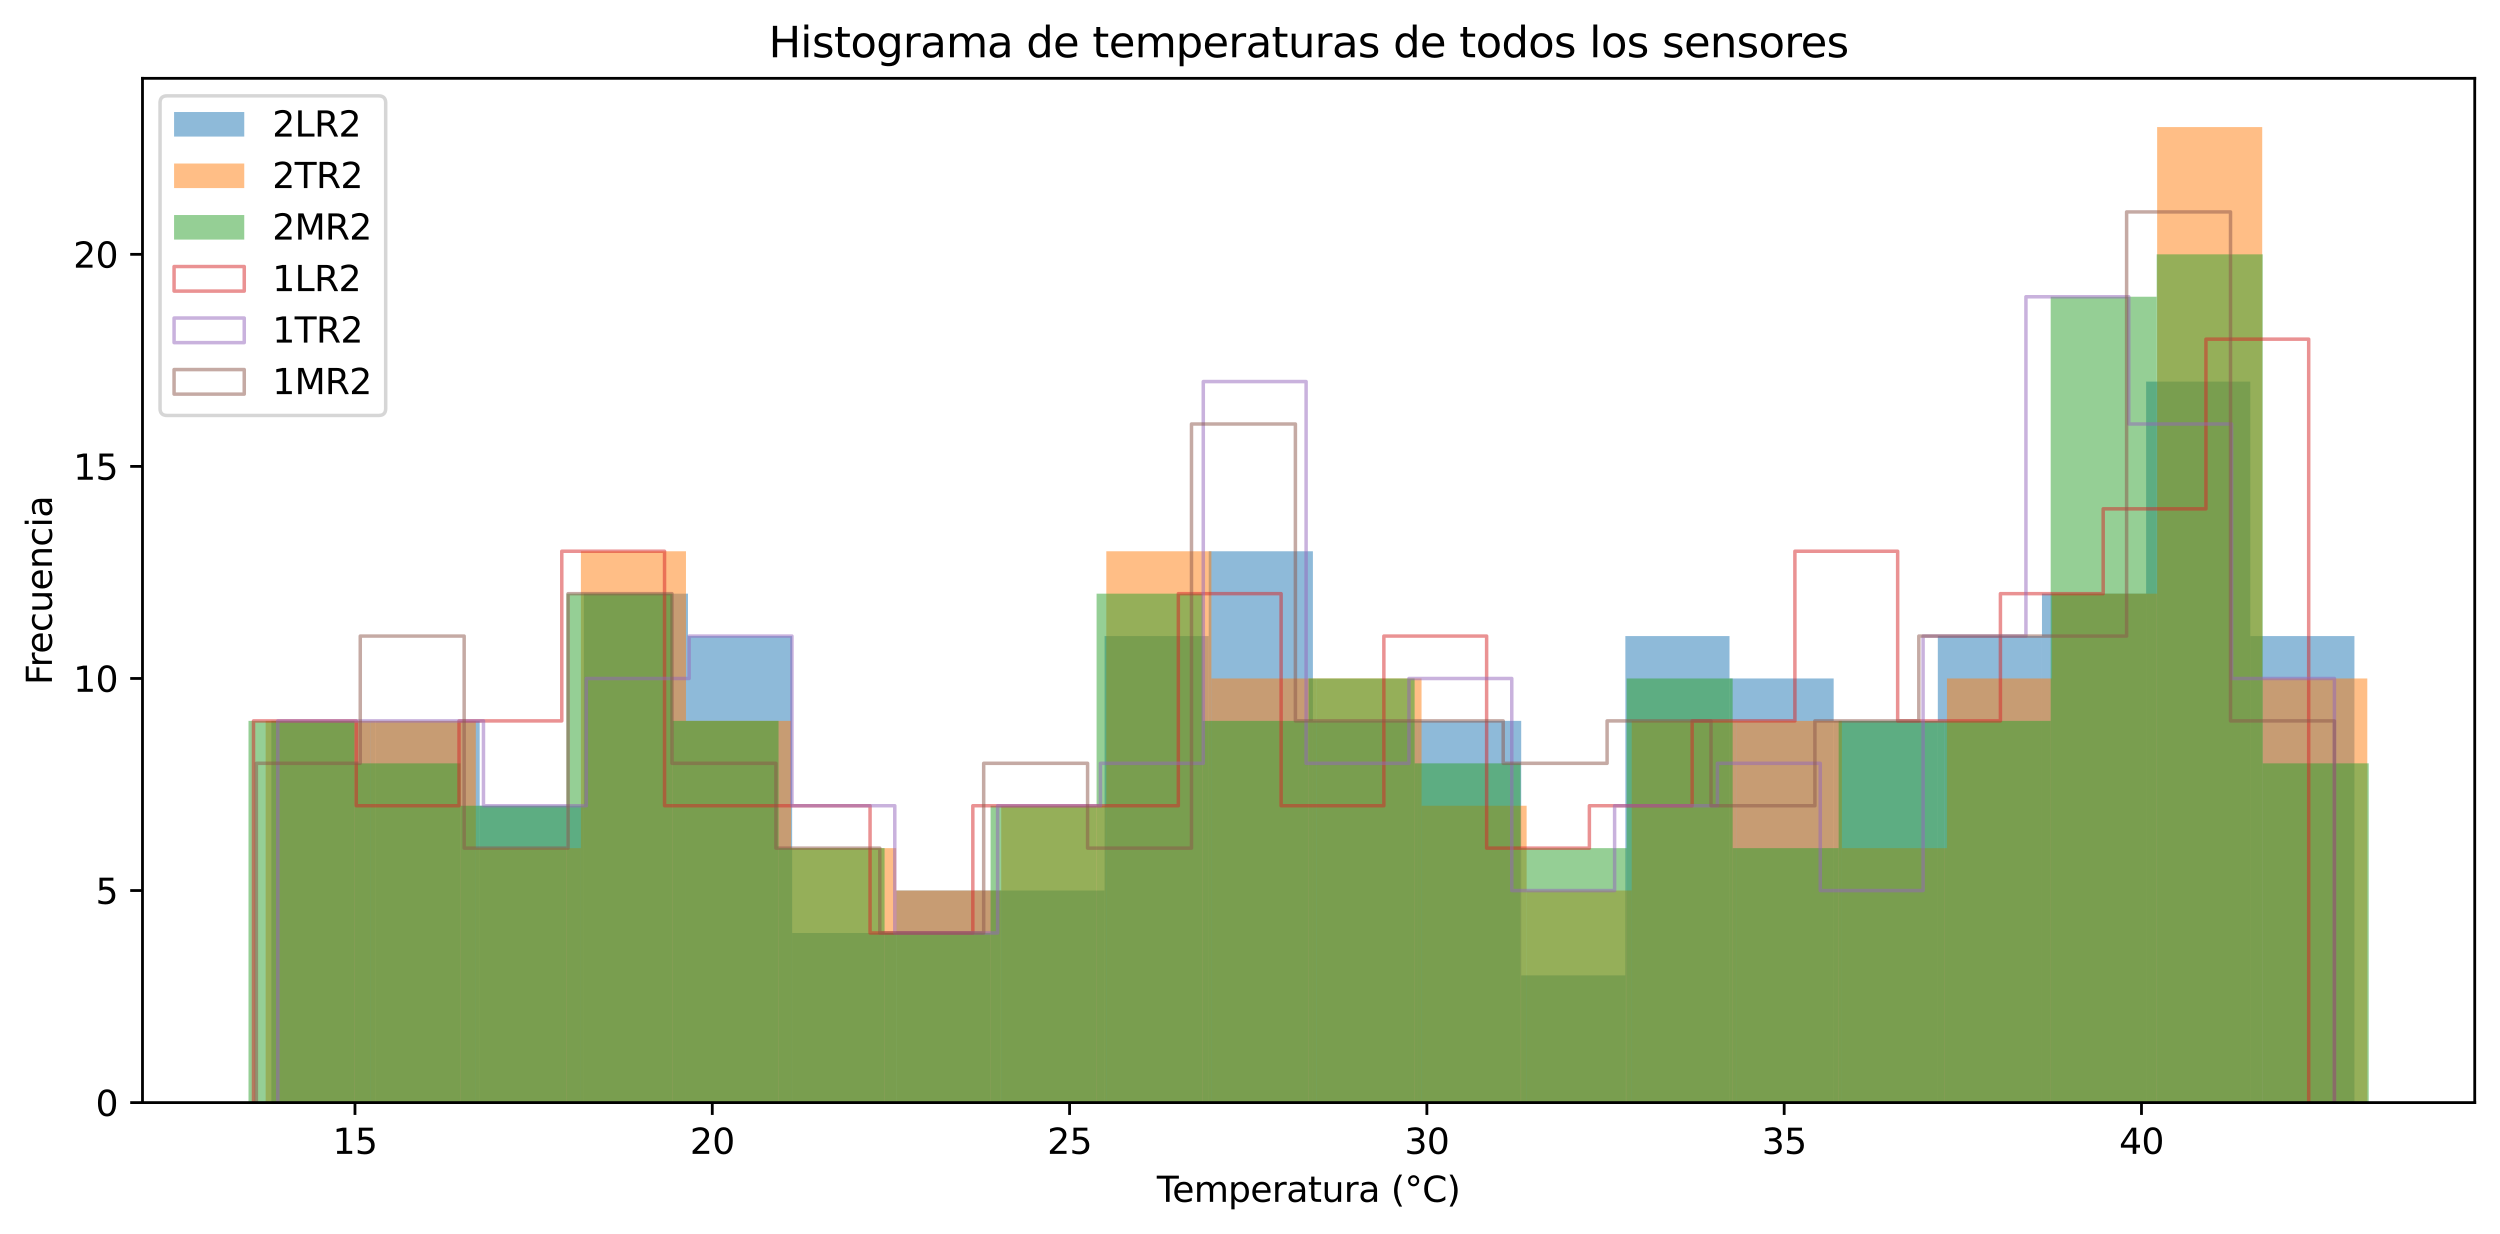 <?xml version="1.0" encoding="utf-8" standalone="no"?>
<!DOCTYPE svg PUBLIC "-//W3C//DTD SVG 1.1//EN"
  "http://www.w3.org/Graphics/SVG/1.1/DTD/svg11.dtd">
<svg xmlns:xlink="http://www.w3.org/1999/xlink" width="712.388pt" height="351.754pt" viewBox="0 0 712.388 351.754" xmlns="http://www.w3.org/2000/svg" version="1.1">
 <defs>
  <style type="text/css">*{stroke-linejoin: round; stroke-linecap: butt}</style>
 </defs>
 <g id="figure_1">
  <g id="patch_1">
   <path d="M 0 351.754 
L 712.388 351.754 
L 712.388 0 
L 0 0 
z
" style="fill: #ffffff"/>
  </g>
  <g id="axes_1">
   <g id="patch_2">
    <path d="M 40.603 314.198 
L 705.188 314.198 
L 705.188 22.318 
L 40.603 22.318 
z
" style="fill: #ffffff"/>
   </g>
   <g id="patch_3">
    <path d="M 77.328 314.198 
L 107.007 314.198 
L 107.007 205.423 
L 77.328 205.423 
z
" clip-path="url(#p1b34fddf48)" style="fill: #1f77b4; opacity: 0.5"/>
   </g>
   <g id="patch_4">
    <path d="M 107.007 314.198 
L 136.686 314.198 
L 136.686 205.423 
L 107.007 205.423 
z
" clip-path="url(#p1b34fddf48)" style="fill: #1f77b4; opacity: 0.5"/>
   </g>
   <g id="patch_5">
    <path d="M 136.686 314.198 
L 166.365 314.198 
L 166.365 229.595 
L 136.686 229.595 
z
" clip-path="url(#p1b34fddf48)" style="fill: #1f77b4; opacity: 0.5"/>
   </g>
   <g id="patch_6">
    <path d="M 166.365 314.198 
L 196.044 314.198 
L 196.044 169.165 
L 166.365 169.165 
z
" clip-path="url(#p1b34fddf48)" style="fill: #1f77b4; opacity: 0.5"/>
   </g>
   <g id="patch_7">
    <path d="M 196.044 314.198 
L 225.723 314.198 
L 225.723 181.251 
L 196.044 181.251 
z
" clip-path="url(#p1b34fddf48)" style="fill: #1f77b4; opacity: 0.5"/>
   </g>
   <g id="patch_8">
    <path d="M 225.723 314.198 
L 255.402 314.198 
L 255.402 265.854 
L 225.723 265.854 
z
" clip-path="url(#p1b34fddf48)" style="fill: #1f77b4; opacity: 0.5"/>
   </g>
   <g id="patch_9">
    <path d="M 255.402 314.198 
L 285.08 314.198 
L 285.08 253.767 
L 255.402 253.767 
z
" clip-path="url(#p1b34fddf48)" style="fill: #1f77b4; opacity: 0.5"/>
   </g>
   <g id="patch_10">
    <path d="M 285.08 314.198 
L 314.759 314.198 
L 314.759 253.767 
L 285.08 253.767 
z
" clip-path="url(#p1b34fddf48)" style="fill: #1f77b4; opacity: 0.5"/>
   </g>
   <g id="patch_11">
    <path d="M 314.759 314.198 
L 344.438 314.198 
L 344.438 181.251 
L 314.759 181.251 
z
" clip-path="url(#p1b34fddf48)" style="fill: #1f77b4; opacity: 0.5"/>
   </g>
   <g id="patch_12">
    <path d="M 344.438 314.198 
L 374.117 314.198 
L 374.117 157.078 
L 344.438 157.078 
z
" clip-path="url(#p1b34fddf48)" style="fill: #1f77b4; opacity: 0.5"/>
   </g>
   <g id="patch_13">
    <path d="M 374.117 314.198 
L 403.796 314.198 
L 403.796 205.423 
L 374.117 205.423 
z
" clip-path="url(#p1b34fddf48)" style="fill: #1f77b4; opacity: 0.5"/>
   </g>
   <g id="patch_14">
    <path d="M 403.796 314.198 
L 433.475 314.198 
L 433.475 205.423 
L 403.796 205.423 
z
" clip-path="url(#p1b34fddf48)" style="fill: #1f77b4; opacity: 0.5"/>
   </g>
   <g id="patch_15">
    <path d="M 433.475 314.198 
L 463.154 314.198 
L 463.154 277.94 
L 433.475 277.94 
z
" clip-path="url(#p1b34fddf48)" style="fill: #1f77b4; opacity: 0.5"/>
   </g>
   <g id="patch_16">
    <path d="M 463.154 314.198 
L 492.833 314.198 
L 492.833 181.251 
L 463.154 181.251 
z
" clip-path="url(#p1b34fddf48)" style="fill: #1f77b4; opacity: 0.5"/>
   </g>
   <g id="patch_17">
    <path d="M 492.833 314.198 
L 522.512 314.198 
L 522.512 193.337 
L 492.833 193.337 
z
" clip-path="url(#p1b34fddf48)" style="fill: #1f77b4; opacity: 0.5"/>
   </g>
   <g id="patch_18">
    <path d="M 522.512 314.198 
L 552.191 314.198 
L 552.191 205.423 
L 522.512 205.423 
z
" clip-path="url(#p1b34fddf48)" style="fill: #1f77b4; opacity: 0.5"/>
   </g>
   <g id="patch_19">
    <path d="M 552.191 314.198 
L 581.87 314.198 
L 581.87 181.251 
L 552.191 181.251 
z
" clip-path="url(#p1b34fddf48)" style="fill: #1f77b4; opacity: 0.5"/>
   </g>
   <g id="patch_20">
    <path d="M 581.87 314.198 
L 611.549 314.198 
L 611.549 169.165 
L 581.87 169.165 
z
" clip-path="url(#p1b34fddf48)" style="fill: #1f77b4; opacity: 0.5"/>
   </g>
   <g id="patch_21">
    <path d="M 611.549 314.198 
L 641.228 314.198 
L 641.228 108.734 
L 611.549 108.734 
z
" clip-path="url(#p1b34fddf48)" style="fill: #1f77b4; opacity: 0.5"/>
   </g>
   <g id="patch_22">
    <path d="M 641.228 314.198 
L 670.907 314.198 
L 670.907 181.251 
L 641.228 181.251 
z
" clip-path="url(#p1b34fddf48)" style="fill: #1f77b4; opacity: 0.5"/>
   </g>
   <g id="patch_23">
    <path d="M 75.699 314.198 
L 105.642 314.198 
L 105.642 205.423 
L 75.699 205.423 
z
" clip-path="url(#p1b34fddf48)" style="fill: #ff7f0e; opacity: 0.5"/>
   </g>
   <g id="patch_24">
    <path d="M 105.642 314.198 
L 135.586 314.198 
L 135.586 205.423 
L 105.642 205.423 
z
" clip-path="url(#p1b34fddf48)" style="fill: #ff7f0e; opacity: 0.5"/>
   </g>
   <g id="patch_25">
    <path d="M 135.586 314.198 
L 165.53 314.198 
L 165.53 241.681 
L 135.586 241.681 
z
" clip-path="url(#p1b34fddf48)" style="fill: #ff7f0e; opacity: 0.5"/>
   </g>
   <g id="patch_26">
    <path d="M 165.53 314.198 
L 195.473 314.198 
L 195.473 157.078 
L 165.53 157.078 
z
" clip-path="url(#p1b34fddf48)" style="fill: #ff7f0e; opacity: 0.5"/>
   </g>
   <g id="patch_27">
    <path d="M 195.473 314.198 
L 225.417 314.198 
L 225.417 205.423 
L 195.473 205.423 
z
" clip-path="url(#p1b34fddf48)" style="fill: #ff7f0e; opacity: 0.5"/>
   </g>
   <g id="patch_28">
    <path d="M 225.417 314.198 
L 255.361 314.198 
L 255.361 241.681 
L 225.417 241.681 
z
" clip-path="url(#p1b34fddf48)" style="fill: #ff7f0e; opacity: 0.5"/>
   </g>
   <g id="patch_29">
    <path d="M 255.361 314.198 
L 285.304 314.198 
L 285.304 253.767 
L 255.361 253.767 
z
" clip-path="url(#p1b34fddf48)" style="fill: #ff7f0e; opacity: 0.5"/>
   </g>
   <g id="patch_30">
    <path d="M 285.304 314.198 
L 315.248 314.198 
L 315.248 229.595 
L 285.304 229.595 
z
" clip-path="url(#p1b34fddf48)" style="fill: #ff7f0e; opacity: 0.5"/>
   </g>
   <g id="patch_31">
    <path d="M 315.248 314.198 
L 345.192 314.198 
L 345.192 157.078 
L 315.248 157.078 
z
" clip-path="url(#p1b34fddf48)" style="fill: #ff7f0e; opacity: 0.5"/>
   </g>
   <g id="patch_32">
    <path d="M 345.192 314.198 
L 375.136 314.198 
L 375.136 193.337 
L 345.192 193.337 
z
" clip-path="url(#p1b34fddf48)" style="fill: #ff7f0e; opacity: 0.5"/>
   </g>
   <g id="patch_33">
    <path d="M 375.136 314.198 
L 405.079 314.198 
L 405.079 193.337 
L 375.136 193.337 
z
" clip-path="url(#p1b34fddf48)" style="fill: #ff7f0e; opacity: 0.5"/>
   </g>
   <g id="patch_34">
    <path d="M 405.079 314.198 
L 435.023 314.198 
L 435.023 229.595 
L 405.079 229.595 
z
" clip-path="url(#p1b34fddf48)" style="fill: #ff7f0e; opacity: 0.5"/>
   </g>
   <g id="patch_35">
    <path d="M 435.023 314.198 
L 464.967 314.198 
L 464.967 253.767 
L 435.023 253.767 
z
" clip-path="url(#p1b34fddf48)" style="fill: #ff7f0e; opacity: 0.5"/>
   </g>
   <g id="patch_36">
    <path d="M 464.967 314.198 
L 494.91 314.198 
L 494.91 205.423 
L 464.967 205.423 
z
" clip-path="url(#p1b34fddf48)" style="fill: #ff7f0e; opacity: 0.5"/>
   </g>
   <g id="patch_37">
    <path d="M 494.91 314.198 
L 524.854 314.198 
L 524.854 205.423 
L 494.91 205.423 
z
" clip-path="url(#p1b34fddf48)" style="fill: #ff7f0e; opacity: 0.5"/>
   </g>
   <g id="patch_38">
    <path d="M 524.854 314.198 
L 554.798 314.198 
L 554.798 241.681 
L 524.854 241.681 
z
" clip-path="url(#p1b34fddf48)" style="fill: #ff7f0e; opacity: 0.5"/>
   </g>
   <g id="patch_39">
    <path d="M 554.798 314.198 
L 584.741 314.198 
L 584.741 193.337 
L 554.798 193.337 
z
" clip-path="url(#p1b34fddf48)" style="fill: #ff7f0e; opacity: 0.5"/>
   </g>
   <g id="patch_40">
    <path d="M 584.741 314.198 
L 614.685 314.198 
L 614.685 169.165 
L 584.741 169.165 
z
" clip-path="url(#p1b34fddf48)" style="fill: #ff7f0e; opacity: 0.5"/>
   </g>
   <g id="patch_41">
    <path d="M 614.685 314.198 
L 644.629 314.198 
L 644.629 36.217 
L 614.685 36.217 
z
" clip-path="url(#p1b34fddf48)" style="fill: #ff7f0e; opacity: 0.5"/>
   </g>
   <g id="patch_42">
    <path d="M 644.629 314.198 
L 674.572 314.198 
L 674.572 193.337 
L 644.629 193.337 
z
" clip-path="url(#p1b34fddf48)" style="fill: #ff7f0e; opacity: 0.5"/>
   </g>
   <g id="patch_43">
    <path d="M 70.812 314.198 
L 101.02 314.198 
L 101.02 205.423 
L 70.812 205.423 
z
" clip-path="url(#p1b34fddf48)" style="fill: #2ca02c; opacity: 0.5"/>
   </g>
   <g id="patch_44">
    <path d="M 101.02 314.198 
L 131.228 314.198 
L 131.228 217.509 
L 101.02 217.509 
z
" clip-path="url(#p1b34fddf48)" style="fill: #2ca02c; opacity: 0.5"/>
   </g>
   <g id="patch_45">
    <path d="M 131.228 314.198 
L 161.437 314.198 
L 161.437 229.595 
L 131.228 229.595 
z
" clip-path="url(#p1b34fddf48)" style="fill: #2ca02c; opacity: 0.5"/>
   </g>
   <g id="patch_46">
    <path d="M 161.437 314.198 
L 191.645 314.198 
L 191.645 169.165 
L 161.437 169.165 
z
" clip-path="url(#p1b34fddf48)" style="fill: #2ca02c; opacity: 0.5"/>
   </g>
   <g id="patch_47">
    <path d="M 191.645 314.198 
L 221.854 314.198 
L 221.854 205.423 
L 191.645 205.423 
z
" clip-path="url(#p1b34fddf48)" style="fill: #2ca02c; opacity: 0.5"/>
   </g>
   <g id="patch_48">
    <path d="M 221.854 314.198 
L 252.062 314.198 
L 252.062 241.681 
L 221.854 241.681 
z
" clip-path="url(#p1b34fddf48)" style="fill: #2ca02c; opacity: 0.5"/>
   </g>
   <g id="patch_49">
    <path d="M 252.062 314.198 
L 282.27 314.198 
L 282.27 265.854 
L 252.062 265.854 
z
" clip-path="url(#p1b34fddf48)" style="fill: #2ca02c; opacity: 0.5"/>
   </g>
   <g id="patch_50">
    <path d="M 282.27 314.198 
L 312.479 314.198 
L 312.479 229.595 
L 282.27 229.595 
z
" clip-path="url(#p1b34fddf48)" style="fill: #2ca02c; opacity: 0.5"/>
   </g>
   <g id="patch_51">
    <path d="M 312.479 314.198 
L 342.687 314.198 
L 342.687 169.165 
L 312.479 169.165 
z
" clip-path="url(#p1b34fddf48)" style="fill: #2ca02c; opacity: 0.5"/>
   </g>
   <g id="patch_52">
    <path d="M 342.687 314.198 
L 372.896 314.198 
L 372.896 205.423 
L 342.687 205.423 
z
" clip-path="url(#p1b34fddf48)" style="fill: #2ca02c; opacity: 0.5"/>
   </g>
   <g id="patch_53">
    <path d="M 372.896 314.198 
L 403.104 314.198 
L 403.104 193.337 
L 372.896 193.337 
z
" clip-path="url(#p1b34fddf48)" style="fill: #2ca02c; opacity: 0.5"/>
   </g>
   <g id="patch_54">
    <path d="M 403.104 314.198 
L 433.312 314.198 
L 433.312 217.509 
L 403.104 217.509 
z
" clip-path="url(#p1b34fddf48)" style="fill: #2ca02c; opacity: 0.5"/>
   </g>
   <g id="patch_55">
    <path d="M 433.312 314.198 
L 463.521 314.198 
L 463.521 241.681 
L 433.312 241.681 
z
" clip-path="url(#p1b34fddf48)" style="fill: #2ca02c; opacity: 0.5"/>
   </g>
   <g id="patch_56">
    <path d="M 463.521 314.198 
L 493.729 314.198 
L 493.729 193.337 
L 463.521 193.337 
z
" clip-path="url(#p1b34fddf48)" style="fill: #2ca02c; opacity: 0.5"/>
   </g>
   <g id="patch_57">
    <path d="M 493.729 314.198 
L 523.938 314.198 
L 523.938 241.681 
L 493.729 241.681 
z
" clip-path="url(#p1b34fddf48)" style="fill: #2ca02c; opacity: 0.5"/>
   </g>
   <g id="patch_58">
    <path d="M 523.938 314.198 
L 554.146 314.198 
L 554.146 205.423 
L 523.938 205.423 
z
" clip-path="url(#p1b34fddf48)" style="fill: #2ca02c; opacity: 0.5"/>
   </g>
   <g id="patch_59">
    <path d="M 554.146 314.198 
L 584.354 314.198 
L 584.354 205.423 
L 554.146 205.423 
z
" clip-path="url(#p1b34fddf48)" style="fill: #2ca02c; opacity: 0.5"/>
   </g>
   <g id="patch_60">
    <path d="M 584.354 314.198 
L 614.563 314.198 
L 614.563 84.562 
L 584.354 84.562 
z
" clip-path="url(#p1b34fddf48)" style="fill: #2ca02c; opacity: 0.5"/>
   </g>
   <g id="patch_61">
    <path d="M 614.563 314.198 
L 644.771 314.198 
L 644.771 72.476 
L 614.563 72.476 
z
" clip-path="url(#p1b34fddf48)" style="fill: #2ca02c; opacity: 0.5"/>
   </g>
   <g id="patch_62">
    <path d="M 644.771 314.198 
L 674.98 314.198 
L 674.98 217.509 
L 644.771 217.509 
z
" clip-path="url(#p1b34fddf48)" style="fill: #2ca02c; opacity: 0.5"/>
   </g>
   <g id="matplotlib.axis_1">
    <g id="xtick_1">
     <g id="line2d_1">
      <defs>
       <path id="ma137ad4e0f" d="M 0 0 
L 0 3.5 
" style="stroke: #000000; stroke-width: 0.8"/>
      </defs>
      <g>
       <use xlink:href="#ma137ad4e0f" x="101.152" y="314.198" style="stroke: #000000; stroke-width: 0.8"/>
      </g>
     </g>
     <g id="text_1">
      <!-- 15 -->
      <g transform="translate(94.79 328.797) scale(0.1 -0.1)">
       <defs>
        <path id="DejaVuSans-31" d="M 794 531 
L 1825 531 
L 1825 4091 
L 703 3866 
L 703 4441 
L 1819 4666 
L 2450 4666 
L 2450 531 
L 3481 531 
L 3481 0 
L 794 0 
L 794 531 
z
" transform="scale(0.016)"/>
        <path id="DejaVuSans-35" d="M 691 4666 
L 3169 4666 
L 3169 4134 
L 1269 4134 
L 1269 2991 
Q 1406 3038 1543 3061 
Q 1681 3084 1819 3084 
Q 2600 3084 3056 2656 
Q 3513 2228 3513 1497 
Q 3513 744 3044 326 
Q 2575 -91 1722 -91 
Q 1428 -91 1123 -41 
Q 819 9 494 109 
L 494 744 
Q 775 591 1075 516 
Q 1375 441 1709 441 
Q 2250 441 2565 725 
Q 2881 1009 2881 1497 
Q 2881 1984 2565 2268 
Q 2250 2553 1709 2553 
Q 1456 2553 1204 2497 
Q 953 2441 691 2322 
L 691 4666 
z
" transform="scale(0.016)"/>
       </defs>
       <use xlink:href="#DejaVuSans-31"/>
       <use xlink:href="#DejaVuSans-35" transform="translate(63.623 0)"/>
      </g>
     </g>
    </g>
    <g id="xtick_2">
     <g id="line2d_2">
      <g>
       <use xlink:href="#ma137ad4e0f" x="202.967" y="314.198" style="stroke: #000000; stroke-width: 0.8"/>
      </g>
     </g>
     <g id="text_2">
      <!-- 20 -->
      <g transform="translate(196.604 328.797) scale(0.1 -0.1)">
       <defs>
        <path id="DejaVuSans-32" d="M 1228 531 
L 3431 531 
L 3431 0 
L 469 0 
L 469 531 
Q 828 903 1448 1529 
Q 2069 2156 2228 2338 
Q 2531 2678 2651 2914 
Q 2772 3150 2772 3378 
Q 2772 3750 2511 3984 
Q 2250 4219 1831 4219 
Q 1534 4219 1204 4116 
Q 875 4013 500 3803 
L 500 4441 
Q 881 4594 1212 4672 
Q 1544 4750 1819 4750 
Q 2544 4750 2975 4387 
Q 3406 4025 3406 3419 
Q 3406 3131 3298 2873 
Q 3191 2616 2906 2266 
Q 2828 2175 2409 1742 
Q 1991 1309 1228 531 
z
" transform="scale(0.016)"/>
        <path id="DejaVuSans-30" d="M 2034 4250 
Q 1547 4250 1301 3770 
Q 1056 3291 1056 2328 
Q 1056 1369 1301 889 
Q 1547 409 2034 409 
Q 2525 409 2770 889 
Q 3016 1369 3016 2328 
Q 3016 3291 2770 3770 
Q 2525 4250 2034 4250 
z
M 2034 4750 
Q 2819 4750 3233 4129 
Q 3647 3509 3647 2328 
Q 3647 1150 3233 529 
Q 2819 -91 2034 -91 
Q 1250 -91 836 529 
Q 422 1150 422 2328 
Q 422 3509 836 4129 
Q 1250 4750 2034 4750 
z
" transform="scale(0.016)"/>
       </defs>
       <use xlink:href="#DejaVuSans-32"/>
       <use xlink:href="#DejaVuSans-30" transform="translate(63.623 0)"/>
      </g>
     </g>
    </g>
    <g id="xtick_3">
     <g id="line2d_3">
      <g>
       <use xlink:href="#ma137ad4e0f" x="304.782" y="314.198" style="stroke: #000000; stroke-width: 0.8"/>
      </g>
     </g>
     <g id="text_3">
      <!-- 25 -->
      <g transform="translate(298.419 328.797) scale(0.1 -0.1)">
       <use xlink:href="#DejaVuSans-32"/>
       <use xlink:href="#DejaVuSans-35" transform="translate(63.623 0)"/>
      </g>
     </g>
    </g>
    <g id="xtick_4">
     <g id="line2d_4">
      <g>
       <use xlink:href="#ma137ad4e0f" x="406.596" y="314.198" style="stroke: #000000; stroke-width: 0.8"/>
      </g>
     </g>
     <g id="text_4">
      <!-- 30 -->
      <g transform="translate(400.234 328.797) scale(0.1 -0.1)">
       <defs>
        <path id="DejaVuSans-33" d="M 2597 2516 
Q 3050 2419 3304 2112 
Q 3559 1806 3559 1356 
Q 3559 666 3084 287 
Q 2609 -91 1734 -91 
Q 1441 -91 1130 -33 
Q 819 25 488 141 
L 488 750 
Q 750 597 1062 519 
Q 1375 441 1716 441 
Q 2309 441 2620 675 
Q 2931 909 2931 1356 
Q 2931 1769 2642 2001 
Q 2353 2234 1838 2234 
L 1294 2234 
L 1294 2753 
L 1863 2753 
Q 2328 2753 2575 2939 
Q 2822 3125 2822 3475 
Q 2822 3834 2567 4026 
Q 2313 4219 1838 4219 
Q 1578 4219 1281 4162 
Q 984 4106 628 3988 
L 628 4550 
Q 988 4650 1302 4700 
Q 1616 4750 1894 4750 
Q 2613 4750 3031 4423 
Q 3450 4097 3450 3541 
Q 3450 3153 3228 2886 
Q 3006 2619 2597 2516 
z
" transform="scale(0.016)"/>
       </defs>
       <use xlink:href="#DejaVuSans-33"/>
       <use xlink:href="#DejaVuSans-30" transform="translate(63.623 0)"/>
      </g>
     </g>
    </g>
    <g id="xtick_5">
     <g id="line2d_5">
      <g>
       <use xlink:href="#ma137ad4e0f" x="508.411" y="314.198" style="stroke: #000000; stroke-width: 0.8"/>
      </g>
     </g>
     <g id="text_5">
      <!-- 35 -->
      <g transform="translate(502.048 328.797) scale(0.1 -0.1)">
       <use xlink:href="#DejaVuSans-33"/>
       <use xlink:href="#DejaVuSans-35" transform="translate(63.623 0)"/>
      </g>
     </g>
    </g>
    <g id="xtick_6">
     <g id="line2d_6">
      <g>
       <use xlink:href="#ma137ad4e0f" x="610.226" y="314.198" style="stroke: #000000; stroke-width: 0.8"/>
      </g>
     </g>
     <g id="text_6">
      <!-- 40 -->
      <g transform="translate(603.863 328.797) scale(0.1 -0.1)">
       <defs>
        <path id="DejaVuSans-34" d="M 2419 4116 
L 825 1625 
L 2419 1625 
L 2419 4116 
z
M 2253 4666 
L 3047 4666 
L 3047 1625 
L 3713 1625 
L 3713 1100 
L 3047 1100 
L 3047 0 
L 2419 0 
L 2419 1100 
L 313 1100 
L 313 1709 
L 2253 4666 
z
" transform="scale(0.016)"/>
       </defs>
       <use xlink:href="#DejaVuSans-34"/>
       <use xlink:href="#DejaVuSans-30" transform="translate(63.623 0)"/>
      </g>
     </g>
    </g>
    <g id="text_7">
     <!-- Temperatura (°C) -->
     <g transform="translate(329.644 342.475) scale(0.1 -0.1)">
      <defs>
       <path id="DejaVuSans-54" d="M -19 4666 
L 3928 4666 
L 3928 4134 
L 2272 4134 
L 2272 0 
L 1638 0 
L 1638 4134 
L -19 4134 
L -19 4666 
z
" transform="scale(0.016)"/>
       <path id="DejaVuSans-65" d="M 3597 1894 
L 3597 1613 
L 953 1613 
Q 991 1019 1311 708 
Q 1631 397 2203 397 
Q 2534 397 2845 478 
Q 3156 559 3463 722 
L 3463 178 
Q 3153 47 2828 -22 
Q 2503 -91 2169 -91 
Q 1331 -91 842 396 
Q 353 884 353 1716 
Q 353 2575 817 3079 
Q 1281 3584 2069 3584 
Q 2775 3584 3186 3129 
Q 3597 2675 3597 1894 
z
M 3022 2063 
Q 3016 2534 2758 2815 
Q 2500 3097 2075 3097 
Q 1594 3097 1305 2825 
Q 1016 2553 972 2059 
L 3022 2063 
z
" transform="scale(0.016)"/>
       <path id="DejaVuSans-6d" d="M 3328 2828 
Q 3544 3216 3844 3400 
Q 4144 3584 4550 3584 
Q 5097 3584 5394 3201 
Q 5691 2819 5691 2113 
L 5691 0 
L 5113 0 
L 5113 2094 
Q 5113 2597 4934 2840 
Q 4756 3084 4391 3084 
Q 3944 3084 3684 2787 
Q 3425 2491 3425 1978 
L 3425 0 
L 2847 0 
L 2847 2094 
Q 2847 2600 2669 2842 
Q 2491 3084 2119 3084 
Q 1678 3084 1418 2786 
Q 1159 2488 1159 1978 
L 1159 0 
L 581 0 
L 581 3500 
L 1159 3500 
L 1159 2956 
Q 1356 3278 1631 3431 
Q 1906 3584 2284 3584 
Q 2666 3584 2933 3390 
Q 3200 3197 3328 2828 
z
" transform="scale(0.016)"/>
       <path id="DejaVuSans-70" d="M 1159 525 
L 1159 -1331 
L 581 -1331 
L 581 3500 
L 1159 3500 
L 1159 2969 
Q 1341 3281 1617 3432 
Q 1894 3584 2278 3584 
Q 2916 3584 3314 3078 
Q 3713 2572 3713 1747 
Q 3713 922 3314 415 
Q 2916 -91 2278 -91 
Q 1894 -91 1617 61 
Q 1341 213 1159 525 
z
M 3116 1747 
Q 3116 2381 2855 2742 
Q 2594 3103 2138 3103 
Q 1681 3103 1420 2742 
Q 1159 2381 1159 1747 
Q 1159 1113 1420 752 
Q 1681 391 2138 391 
Q 2594 391 2855 752 
Q 3116 1113 3116 1747 
z
" transform="scale(0.016)"/>
       <path id="DejaVuSans-72" d="M 2631 2963 
Q 2534 3019 2420 3045 
Q 2306 3072 2169 3072 
Q 1681 3072 1420 2755 
Q 1159 2438 1159 1844 
L 1159 0 
L 581 0 
L 581 3500 
L 1159 3500 
L 1159 2956 
Q 1341 3275 1631 3429 
Q 1922 3584 2338 3584 
Q 2397 3584 2469 3576 
Q 2541 3569 2628 3553 
L 2631 2963 
z
" transform="scale(0.016)"/>
       <path id="DejaVuSans-61" d="M 2194 1759 
Q 1497 1759 1228 1600 
Q 959 1441 959 1056 
Q 959 750 1161 570 
Q 1363 391 1709 391 
Q 2188 391 2477 730 
Q 2766 1069 2766 1631 
L 2766 1759 
L 2194 1759 
z
M 3341 1997 
L 3341 0 
L 2766 0 
L 2766 531 
Q 2569 213 2275 61 
Q 1981 -91 1556 -91 
Q 1019 -91 701 211 
Q 384 513 384 1019 
Q 384 1609 779 1909 
Q 1175 2209 1959 2209 
L 2766 2209 
L 2766 2266 
Q 2766 2663 2505 2880 
Q 2244 3097 1772 3097 
Q 1472 3097 1187 3025 
Q 903 2953 641 2809 
L 641 3341 
Q 956 3463 1253 3523 
Q 1550 3584 1831 3584 
Q 2591 3584 2966 3190 
Q 3341 2797 3341 1997 
z
" transform="scale(0.016)"/>
       <path id="DejaVuSans-74" d="M 1172 4494 
L 1172 3500 
L 2356 3500 
L 2356 3053 
L 1172 3053 
L 1172 1153 
Q 1172 725 1289 603 
Q 1406 481 1766 481 
L 2356 481 
L 2356 0 
L 1766 0 
Q 1100 0 847 248 
Q 594 497 594 1153 
L 594 3053 
L 172 3053 
L 172 3500 
L 594 3500 
L 594 4494 
L 1172 4494 
z
" transform="scale(0.016)"/>
       <path id="DejaVuSans-75" d="M 544 1381 
L 544 3500 
L 1119 3500 
L 1119 1403 
Q 1119 906 1312 657 
Q 1506 409 1894 409 
Q 2359 409 2629 706 
Q 2900 1003 2900 1516 
L 2900 3500 
L 3475 3500 
L 3475 0 
L 2900 0 
L 2900 538 
Q 2691 219 2414 64 
Q 2138 -91 1772 -91 
Q 1169 -91 856 284 
Q 544 659 544 1381 
z
M 1991 3584 
L 1991 3584 
z
" transform="scale(0.016)"/>
       <path id="DejaVuSans-20" transform="scale(0.016)"/>
       <path id="DejaVuSans-28" d="M 1984 4856 
Q 1566 4138 1362 3434 
Q 1159 2731 1159 2009 
Q 1159 1288 1364 580 
Q 1569 -128 1984 -844 
L 1484 -844 
Q 1016 -109 783 600 
Q 550 1309 550 2009 
Q 550 2706 781 3412 
Q 1013 4119 1484 4856 
L 1984 4856 
z
" transform="scale(0.016)"/>
       <path id="DejaVuSans-b0" d="M 1600 4347 
Q 1350 4347 1178 4173 
Q 1006 4000 1006 3750 
Q 1006 3503 1178 3333 
Q 1350 3163 1600 3163 
Q 1850 3163 2022 3333 
Q 2194 3503 2194 3750 
Q 2194 3997 2020 4172 
Q 1847 4347 1600 4347 
z
M 1600 4750 
Q 1800 4750 1984 4673 
Q 2169 4597 2303 4453 
Q 2447 4313 2519 4134 
Q 2591 3956 2591 3750 
Q 2591 3338 2302 3052 
Q 2013 2766 1594 2766 
Q 1172 2766 890 3047 
Q 609 3328 609 3750 
Q 609 4169 896 4459 
Q 1184 4750 1600 4750 
z
" transform="scale(0.016)"/>
       <path id="DejaVuSans-43" d="M 4122 4306 
L 4122 3641 
Q 3803 3938 3442 4084 
Q 3081 4231 2675 4231 
Q 1875 4231 1450 3742 
Q 1025 3253 1025 2328 
Q 1025 1406 1450 917 
Q 1875 428 2675 428 
Q 3081 428 3442 575 
Q 3803 722 4122 1019 
L 4122 359 
Q 3791 134 3420 21 
Q 3050 -91 2638 -91 
Q 1578 -91 968 557 
Q 359 1206 359 2328 
Q 359 3453 968 4101 
Q 1578 4750 2638 4750 
Q 3056 4750 3426 4639 
Q 3797 4528 4122 4306 
z
" transform="scale(0.016)"/>
       <path id="DejaVuSans-29" d="M 513 4856 
L 1013 4856 
Q 1481 4119 1714 3412 
Q 1947 2706 1947 2009 
Q 1947 1309 1714 600 
Q 1481 -109 1013 -844 
L 513 -844 
Q 928 -128 1133 580 
Q 1338 1288 1338 2009 
Q 1338 2731 1133 3434 
Q 928 4138 513 4856 
z
" transform="scale(0.016)"/>
      </defs>
      <use xlink:href="#DejaVuSans-54"/>
      <use xlink:href="#DejaVuSans-65" transform="translate(44.084 0)"/>
      <use xlink:href="#DejaVuSans-6d" transform="translate(105.607 0)"/>
      <use xlink:href="#DejaVuSans-70" transform="translate(203.02 0)"/>
      <use xlink:href="#DejaVuSans-65" transform="translate(266.496 0)"/>
      <use xlink:href="#DejaVuSans-72" transform="translate(328.02 0)"/>
      <use xlink:href="#DejaVuSans-61" transform="translate(369.133 0)"/>
      <use xlink:href="#DejaVuSans-74" transform="translate(430.412 0)"/>
      <use xlink:href="#DejaVuSans-75" transform="translate(469.621 0)"/>
      <use xlink:href="#DejaVuSans-72" transform="translate(533 0)"/>
      <use xlink:href="#DejaVuSans-61" transform="translate(574.113 0)"/>
      <use xlink:href="#DejaVuSans-20" transform="translate(635.393 0)"/>
      <use xlink:href="#DejaVuSans-28" transform="translate(667.18 0)"/>
      <use xlink:href="#DejaVuSans-b0" transform="translate(706.193 0)"/>
      <use xlink:href="#DejaVuSans-43" transform="translate(756.193 0)"/>
      <use xlink:href="#DejaVuSans-29" transform="translate(826.018 0)"/>
     </g>
    </g>
   </g>
   <g id="matplotlib.axis_2">
    <g id="ytick_1">
     <g id="line2d_7">
      <defs>
       <path id="m9b2eb10dcd" d="M 0 0 
L -3.5 0 
" style="stroke: #000000; stroke-width: 0.8"/>
      </defs>
      <g>
       <use xlink:href="#m9b2eb10dcd" x="40.603" y="314.198" style="stroke: #000000; stroke-width: 0.8"/>
      </g>
     </g>
     <g id="text_8">
      <!-- 0 -->
      <g transform="translate(27.241 317.997) scale(0.1 -0.1)">
       <use xlink:href="#DejaVuSans-30"/>
      </g>
     </g>
    </g>
    <g id="ytick_2">
     <g id="line2d_8">
      <g>
       <use xlink:href="#m9b2eb10dcd" x="40.603" y="253.767" style="stroke: #000000; stroke-width: 0.8"/>
      </g>
     </g>
     <g id="text_9">
      <!-- 5 -->
      <g transform="translate(27.241 257.567) scale(0.1 -0.1)">
       <use xlink:href="#DejaVuSans-35"/>
      </g>
     </g>
    </g>
    <g id="ytick_3">
     <g id="line2d_9">
      <g>
       <use xlink:href="#m9b2eb10dcd" x="40.603" y="193.337" style="stroke: #000000; stroke-width: 0.8"/>
      </g>
     </g>
     <g id="text_10">
      <!-- 10 -->
      <g transform="translate(20.878 197.136) scale(0.1 -0.1)">
       <use xlink:href="#DejaVuSans-31"/>
       <use xlink:href="#DejaVuSans-30" transform="translate(63.623 0)"/>
      </g>
     </g>
    </g>
    <g id="ytick_4">
     <g id="line2d_10">
      <g>
       <use xlink:href="#m9b2eb10dcd" x="40.603" y="132.906" style="stroke: #000000; stroke-width: 0.8"/>
      </g>
     </g>
     <g id="text_11">
      <!-- 15 -->
      <g transform="translate(20.878 136.705) scale(0.1 -0.1)">
       <use xlink:href="#DejaVuSans-31"/>
       <use xlink:href="#DejaVuSans-35" transform="translate(63.623 0)"/>
      </g>
     </g>
    </g>
    <g id="ytick_5">
     <g id="line2d_11">
      <g>
       <use xlink:href="#m9b2eb10dcd" x="40.603" y="72.476" style="stroke: #000000; stroke-width: 0.8"/>
      </g>
     </g>
     <g id="text_12">
      <!-- 20 -->
      <g transform="translate(20.878 76.275) scale(0.1 -0.1)">
       <use xlink:href="#DejaVuSans-32"/>
       <use xlink:href="#DejaVuSans-30" transform="translate(63.623 0)"/>
      </g>
     </g>
    </g>
    <g id="text_13">
     <!-- Frecuencia -->
     <g transform="translate(14.798 195.157) rotate(-90) scale(0.1 -0.1)">
      <defs>
       <path id="DejaVuSans-46" d="M 628 4666 
L 3309 4666 
L 3309 4134 
L 1259 4134 
L 1259 2759 
L 3109 2759 
L 3109 2228 
L 1259 2228 
L 1259 0 
L 628 0 
L 628 4666 
z
" transform="scale(0.016)"/>
       <path id="DejaVuSans-63" d="M 3122 3366 
L 3122 2828 
Q 2878 2963 2633 3030 
Q 2388 3097 2138 3097 
Q 1578 3097 1268 2742 
Q 959 2388 959 1747 
Q 959 1106 1268 751 
Q 1578 397 2138 397 
Q 2388 397 2633 464 
Q 2878 531 3122 666 
L 3122 134 
Q 2881 22 2623 -34 
Q 2366 -91 2075 -91 
Q 1284 -91 818 406 
Q 353 903 353 1747 
Q 353 2603 823 3093 
Q 1294 3584 2113 3584 
Q 2378 3584 2631 3529 
Q 2884 3475 3122 3366 
z
" transform="scale(0.016)"/>
       <path id="DejaVuSans-6e" d="M 3513 2113 
L 3513 0 
L 2938 0 
L 2938 2094 
Q 2938 2591 2744 2837 
Q 2550 3084 2163 3084 
Q 1697 3084 1428 2787 
Q 1159 2491 1159 1978 
L 1159 0 
L 581 0 
L 581 3500 
L 1159 3500 
L 1159 2956 
Q 1366 3272 1645 3428 
Q 1925 3584 2291 3584 
Q 2894 3584 3203 3211 
Q 3513 2838 3513 2113 
z
" transform="scale(0.016)"/>
       <path id="DejaVuSans-69" d="M 603 3500 
L 1178 3500 
L 1178 0 
L 603 0 
L 603 3500 
z
M 603 4863 
L 1178 4863 
L 1178 4134 
L 603 4134 
L 603 4863 
z
" transform="scale(0.016)"/>
      </defs>
      <use xlink:href="#DejaVuSans-46"/>
      <use xlink:href="#DejaVuSans-72" transform="translate(50.27 0)"/>
      <use xlink:href="#DejaVuSans-65" transform="translate(89.133 0)"/>
      <use xlink:href="#DejaVuSans-63" transform="translate(150.656 0)"/>
      <use xlink:href="#DejaVuSans-75" transform="translate(205.637 0)"/>
      <use xlink:href="#DejaVuSans-65" transform="translate(269.016 0)"/>
      <use xlink:href="#DejaVuSans-6e" transform="translate(330.539 0)"/>
      <use xlink:href="#DejaVuSans-63" transform="translate(393.918 0)"/>
      <use xlink:href="#DejaVuSans-69" transform="translate(448.898 0)"/>
      <use xlink:href="#DejaVuSans-61" transform="translate(476.682 0)"/>
     </g>
    </g>
   </g>
   <g id="patch_63">
    <path d="M 72.237 314.198 
L 72.237 205.423 
L 101.519 205.423 
L 101.519 229.595 
L 130.801 229.595 
L 130.801 205.423 
L 160.083 205.423 
L 160.083 157.078 
L 189.365 157.078 
L 189.365 229.595 
L 218.646 229.595 
L 218.646 229.595 
L 247.928 229.595 
L 247.928 265.854 
L 277.21 265.854 
L 277.21 229.595 
L 306.492 229.595 
L 306.492 229.595 
L 335.774 229.595 
L 335.774 169.165 
L 365.056 169.165 
L 365.056 229.595 
L 394.338 229.595 
L 394.338 181.251 
L 423.62 181.251 
L 423.62 241.681 
L 452.902 241.681 
L 452.902 229.595 
L 482.183 229.595 
L 482.183 205.423 
L 511.465 205.423 
L 511.465 157.078 
L 540.747 157.078 
L 540.747 205.423 
L 570.029 205.423 
L 570.029 169.165 
L 599.311 169.165 
L 599.311 144.992 
L 628.593 144.992 
L 628.593 96.648 
L 657.875 96.648 
L 657.875 314.198 
" clip-path="url(#p1b34fddf48)" style="fill: none; opacity: 0.5; stroke: #d62728; stroke-linejoin: miter"/>
   </g>
   <g id="patch_64">
    <path d="M 79.16 314.198 
L 79.16 205.423 
L 108.463 205.423 
L 108.463 205.423 
L 137.765 205.423 
L 137.765 229.595 
L 167.067 229.595 
L 167.067 193.337 
L 196.369 193.337 
L 196.369 181.251 
L 225.672 181.251 
L 225.672 229.595 
L 254.974 229.595 
L 254.974 265.854 
L 284.276 265.854 
L 284.276 229.595 
L 313.578 229.595 
L 313.578 217.509 
L 342.881 217.509 
L 342.881 108.734 
L 372.183 108.734 
L 372.183 217.509 
L 401.485 217.509 
L 401.485 193.337 
L 430.787 193.337 
L 430.787 253.767 
L 460.09 253.767 
L 460.09 229.595 
L 489.392 229.595 
L 489.392 217.509 
L 518.694 217.509 
L 518.694 253.767 
L 547.996 253.767 
L 547.996 181.251 
L 577.299 181.251 
L 577.299 84.562 
L 606.601 84.562 
L 606.601 120.82 
L 635.903 120.82 
L 635.903 193.337 
L 665.206 193.337 
L 665.206 314.198 
" clip-path="url(#p1b34fddf48)" style="fill: none; opacity: 0.5; stroke: #9467bd; stroke-linejoin: miter"/>
   </g>
   <g id="patch_65">
    <path d="M 73.051 314.198 
L 73.051 217.509 
L 102.659 217.509 
L 102.659 181.251 
L 132.267 181.251 
L 132.267 241.681 
L 161.875 241.681 
L 161.875 169.165 
L 191.482 169.165 
L 191.482 217.509 
L 221.09 217.509 
L 221.09 241.681 
L 250.698 241.681 
L 250.698 265.854 
L 280.305 265.854 
L 280.305 217.509 
L 309.913 217.509 
L 309.913 241.681 
L 339.521 241.681 
L 339.521 120.82 
L 369.128 120.82 
L 369.128 205.423 
L 398.736 205.423 
L 398.736 205.423 
L 428.344 205.423 
L 428.344 217.509 
L 457.952 217.509 
L 457.952 205.423 
L 487.559 205.423 
L 487.559 229.595 
L 517.167 229.595 
L 517.167 205.423 
L 546.775 205.423 
L 546.775 181.251 
L 576.382 181.251 
L 576.382 181.251 
L 605.99 181.251 
L 605.99 60.389 
L 635.598 60.389 
L 635.598 205.423 
L 665.206 205.423 
L 665.206 314.198 
" clip-path="url(#p1b34fddf48)" style="fill: none; opacity: 0.5; stroke: #8c564b; stroke-linejoin: miter"/>
   </g>
   <g id="patch_66">
    <path d="M 40.603 314.198 
L 40.603 22.318 
" style="fill: none; stroke: #000000; stroke-width: 0.8; stroke-linejoin: miter; stroke-linecap: square"/>
   </g>
   <g id="patch_67">
    <path d="M 705.188 314.198 
L 705.188 22.318 
" style="fill: none; stroke: #000000; stroke-width: 0.8; stroke-linejoin: miter; stroke-linecap: square"/>
   </g>
   <g id="patch_68">
    <path d="M 40.603 314.198 
L 705.188 314.198 
" style="fill: none; stroke: #000000; stroke-width: 0.8; stroke-linejoin: miter; stroke-linecap: square"/>
   </g>
   <g id="patch_69">
    <path d="M 40.603 22.318 
L 705.188 22.318 
" style="fill: none; stroke: #000000; stroke-width: 0.8; stroke-linejoin: miter; stroke-linecap: square"/>
   </g>
   <g id="text_14">
    <!-- Histograma de temperaturas de todos los sensores -->
    <g transform="translate(219.035 16.318) scale(0.12 -0.12)">
     <defs>
      <path id="DejaVuSans-48" d="M 628 4666 
L 1259 4666 
L 1259 2753 
L 3553 2753 
L 3553 4666 
L 4184 4666 
L 4184 0 
L 3553 0 
L 3553 2222 
L 1259 2222 
L 1259 0 
L 628 0 
L 628 4666 
z
" transform="scale(0.016)"/>
      <path id="DejaVuSans-73" d="M 2834 3397 
L 2834 2853 
Q 2591 2978 2328 3040 
Q 2066 3103 1784 3103 
Q 1356 3103 1142 2972 
Q 928 2841 928 2578 
Q 928 2378 1081 2264 
Q 1234 2150 1697 2047 
L 1894 2003 
Q 2506 1872 2764 1633 
Q 3022 1394 3022 966 
Q 3022 478 2636 193 
Q 2250 -91 1575 -91 
Q 1294 -91 989 -36 
Q 684 19 347 128 
L 347 722 
Q 666 556 975 473 
Q 1284 391 1588 391 
Q 1994 391 2212 530 
Q 2431 669 2431 922 
Q 2431 1156 2273 1281 
Q 2116 1406 1581 1522 
L 1381 1569 
Q 847 1681 609 1914 
Q 372 2147 372 2553 
Q 372 3047 722 3315 
Q 1072 3584 1716 3584 
Q 2034 3584 2315 3537 
Q 2597 3491 2834 3397 
z
" transform="scale(0.016)"/>
      <path id="DejaVuSans-6f" d="M 1959 3097 
Q 1497 3097 1228 2736 
Q 959 2375 959 1747 
Q 959 1119 1226 758 
Q 1494 397 1959 397 
Q 2419 397 2687 759 
Q 2956 1122 2956 1747 
Q 2956 2369 2687 2733 
Q 2419 3097 1959 3097 
z
M 1959 3584 
Q 2709 3584 3137 3096 
Q 3566 2609 3566 1747 
Q 3566 888 3137 398 
Q 2709 -91 1959 -91 
Q 1206 -91 779 398 
Q 353 888 353 1747 
Q 353 2609 779 3096 
Q 1206 3584 1959 3584 
z
" transform="scale(0.016)"/>
      <path id="DejaVuSans-67" d="M 2906 1791 
Q 2906 2416 2648 2759 
Q 2391 3103 1925 3103 
Q 1463 3103 1205 2759 
Q 947 2416 947 1791 
Q 947 1169 1205 825 
Q 1463 481 1925 481 
Q 2391 481 2648 825 
Q 2906 1169 2906 1791 
z
M 3481 434 
Q 3481 -459 3084 -895 
Q 2688 -1331 1869 -1331 
Q 1566 -1331 1297 -1286 
Q 1028 -1241 775 -1147 
L 775 -588 
Q 1028 -725 1275 -790 
Q 1522 -856 1778 -856 
Q 2344 -856 2625 -561 
Q 2906 -266 2906 331 
L 2906 616 
Q 2728 306 2450 153 
Q 2172 0 1784 0 
Q 1141 0 747 490 
Q 353 981 353 1791 
Q 353 2603 747 3093 
Q 1141 3584 1784 3584 
Q 2172 3584 2450 3431 
Q 2728 3278 2906 2969 
L 2906 3500 
L 3481 3500 
L 3481 434 
z
" transform="scale(0.016)"/>
      <path id="DejaVuSans-64" d="M 2906 2969 
L 2906 4863 
L 3481 4863 
L 3481 0 
L 2906 0 
L 2906 525 
Q 2725 213 2448 61 
Q 2172 -91 1784 -91 
Q 1150 -91 751 415 
Q 353 922 353 1747 
Q 353 2572 751 3078 
Q 1150 3584 1784 3584 
Q 2172 3584 2448 3432 
Q 2725 3281 2906 2969 
z
M 947 1747 
Q 947 1113 1208 752 
Q 1469 391 1925 391 
Q 2381 391 2643 752 
Q 2906 1113 2906 1747 
Q 2906 2381 2643 2742 
Q 2381 3103 1925 3103 
Q 1469 3103 1208 2742 
Q 947 2381 947 1747 
z
" transform="scale(0.016)"/>
      <path id="DejaVuSans-6c" d="M 603 4863 
L 1178 4863 
L 1178 0 
L 603 0 
L 603 4863 
z
" transform="scale(0.016)"/>
     </defs>
     <use xlink:href="#DejaVuSans-48"/>
     <use xlink:href="#DejaVuSans-69" transform="translate(75.195 0)"/>
     <use xlink:href="#DejaVuSans-73" transform="translate(102.979 0)"/>
     <use xlink:href="#DejaVuSans-74" transform="translate(155.078 0)"/>
     <use xlink:href="#DejaVuSans-6f" transform="translate(194.287 0)"/>
     <use xlink:href="#DejaVuSans-67" transform="translate(255.469 0)"/>
     <use xlink:href="#DejaVuSans-72" transform="translate(318.945 0)"/>
     <use xlink:href="#DejaVuSans-61" transform="translate(360.059 0)"/>
     <use xlink:href="#DejaVuSans-6d" transform="translate(421.338 0)"/>
     <use xlink:href="#DejaVuSans-61" transform="translate(518.75 0)"/>
     <use xlink:href="#DejaVuSans-20" transform="translate(580.029 0)"/>
     <use xlink:href="#DejaVuSans-64" transform="translate(611.816 0)"/>
     <use xlink:href="#DejaVuSans-65" transform="translate(675.293 0)"/>
     <use xlink:href="#DejaVuSans-20" transform="translate(736.816 0)"/>
     <use xlink:href="#DejaVuSans-74" transform="translate(768.604 0)"/>
     <use xlink:href="#DejaVuSans-65" transform="translate(807.812 0)"/>
     <use xlink:href="#DejaVuSans-6d" transform="translate(869.336 0)"/>
     <use xlink:href="#DejaVuSans-70" transform="translate(966.748 0)"/>
     <use xlink:href="#DejaVuSans-65" transform="translate(1030.225 0)"/>
     <use xlink:href="#DejaVuSans-72" transform="translate(1091.748 0)"/>
     <use xlink:href="#DejaVuSans-61" transform="translate(1132.861 0)"/>
     <use xlink:href="#DejaVuSans-74" transform="translate(1194.141 0)"/>
     <use xlink:href="#DejaVuSans-75" transform="translate(1233.35 0)"/>
     <use xlink:href="#DejaVuSans-72" transform="translate(1296.729 0)"/>
     <use xlink:href="#DejaVuSans-61" transform="translate(1337.842 0)"/>
     <use xlink:href="#DejaVuSans-73" transform="translate(1399.121 0)"/>
     <use xlink:href="#DejaVuSans-20" transform="translate(1451.221 0)"/>
     <use xlink:href="#DejaVuSans-64" transform="translate(1483.008 0)"/>
     <use xlink:href="#DejaVuSans-65" transform="translate(1546.484 0)"/>
     <use xlink:href="#DejaVuSans-20" transform="translate(1608.008 0)"/>
     <use xlink:href="#DejaVuSans-74" transform="translate(1639.795 0)"/>
     <use xlink:href="#DejaVuSans-6f" transform="translate(1679.004 0)"/>
     <use xlink:href="#DejaVuSans-64" transform="translate(1740.186 0)"/>
     <use xlink:href="#DejaVuSans-6f" transform="translate(1803.662 0)"/>
     <use xlink:href="#DejaVuSans-73" transform="translate(1864.844 0)"/>
     <use xlink:href="#DejaVuSans-20" transform="translate(1916.943 0)"/>
     <use xlink:href="#DejaVuSans-6c" transform="translate(1948.73 0)"/>
     <use xlink:href="#DejaVuSans-6f" transform="translate(1976.514 0)"/>
     <use xlink:href="#DejaVuSans-73" transform="translate(2037.695 0)"/>
     <use xlink:href="#DejaVuSans-20" transform="translate(2089.795 0)"/>
     <use xlink:href="#DejaVuSans-73" transform="translate(2121.582 0)"/>
     <use xlink:href="#DejaVuSans-65" transform="translate(2173.682 0)"/>
     <use xlink:href="#DejaVuSans-6e" transform="translate(2235.205 0)"/>
     <use xlink:href="#DejaVuSans-73" transform="translate(2298.584 0)"/>
     <use xlink:href="#DejaVuSans-6f" transform="translate(2350.684 0)"/>
     <use xlink:href="#DejaVuSans-72" transform="translate(2411.865 0)"/>
     <use xlink:href="#DejaVuSans-65" transform="translate(2450.729 0)"/>
     <use xlink:href="#DejaVuSans-73" transform="translate(2512.252 0)"/>
    </g>
   </g>
   <g id="legend_1">
    <g id="patch_70">
     <path d="M 47.603 118.387 
L 107.905 118.387 
Q 109.905 118.387 109.905 116.387 
L 109.905 29.318 
Q 109.905 27.318 107.905 27.318 
L 47.603 27.318 
Q 45.603 27.318 45.603 29.318 
L 45.603 116.387 
Q 45.603 118.387 47.603 118.387 
z
" style="fill: #ffffff; opacity: 0.8; stroke: #cccccc; stroke-linejoin: miter"/>
    </g>
    <g id="patch_71">
     <path d="M 49.603 38.917 
L 69.603 38.917 
L 69.603 31.917 
L 49.603 31.917 
z
" style="fill: #1f77b4; opacity: 0.5"/>
    </g>
    <g id="text_15">
     <!-- 2LR2 -->
     <g transform="translate(77.603 38.917) scale(0.1 -0.1)">
      <defs>
       <path id="DejaVuSans-4c" d="M 628 4666 
L 1259 4666 
L 1259 531 
L 3531 531 
L 3531 0 
L 628 0 
L 628 4666 
z
" transform="scale(0.016)"/>
       <path id="DejaVuSans-52" d="M 2841 2188 
Q 3044 2119 3236 1894 
Q 3428 1669 3622 1275 
L 4263 0 
L 3584 0 
L 2988 1197 
Q 2756 1666 2539 1819 
Q 2322 1972 1947 1972 
L 1259 1972 
L 1259 0 
L 628 0 
L 628 4666 
L 2053 4666 
Q 2853 4666 3247 4331 
Q 3641 3997 3641 3322 
Q 3641 2881 3436 2590 
Q 3231 2300 2841 2188 
z
M 1259 4147 
L 1259 2491 
L 2053 2491 
Q 2509 2491 2742 2702 
Q 2975 2913 2975 3322 
Q 2975 3731 2742 3939 
Q 2509 4147 2053 4147 
L 1259 4147 
z
" transform="scale(0.016)"/>
      </defs>
      <use xlink:href="#DejaVuSans-32"/>
      <use xlink:href="#DejaVuSans-4c" transform="translate(63.623 0)"/>
      <use xlink:href="#DejaVuSans-52" transform="translate(119.336 0)"/>
      <use xlink:href="#DejaVuSans-32" transform="translate(188.818 0)"/>
     </g>
    </g>
    <g id="patch_72">
     <path d="M 49.603 53.595 
L 69.603 53.595 
L 69.603 46.595 
L 49.603 46.595 
z
" style="fill: #ff7f0e; opacity: 0.5"/>
    </g>
    <g id="text_16">
     <!-- 2TR2 -->
     <g transform="translate(77.603 53.595) scale(0.1 -0.1)">
      <use xlink:href="#DejaVuSans-32"/>
      <use xlink:href="#DejaVuSans-54" transform="translate(63.623 0)"/>
      <use xlink:href="#DejaVuSans-52" transform="translate(124.707 0)"/>
      <use xlink:href="#DejaVuSans-32" transform="translate(194.189 0)"/>
     </g>
    </g>
    <g id="patch_73">
     <path d="M 49.603 68.273 
L 69.603 68.273 
L 69.603 61.273 
L 49.603 61.273 
z
" style="fill: #2ca02c; opacity: 0.5"/>
    </g>
    <g id="text_17">
     <!-- 2MR2 -->
     <g transform="translate(77.603 68.273) scale(0.1 -0.1)">
      <defs>
       <path id="DejaVuSans-4d" d="M 628 4666 
L 1569 4666 
L 2759 1491 
L 3956 4666 
L 4897 4666 
L 4897 0 
L 4281 0 
L 4281 4097 
L 3078 897 
L 2444 897 
L 1241 4097 
L 1241 0 
L 628 0 
L 628 4666 
z
" transform="scale(0.016)"/>
      </defs>
      <use xlink:href="#DejaVuSans-32"/>
      <use xlink:href="#DejaVuSans-4d" transform="translate(63.623 0)"/>
      <use xlink:href="#DejaVuSans-52" transform="translate(149.902 0)"/>
      <use xlink:href="#DejaVuSans-32" transform="translate(219.385 0)"/>
     </g>
    </g>
    <g id="patch_74">
     <path d="M 49.603 82.951 
L 69.603 82.951 
L 69.603 75.951 
L 49.603 75.951 
L 49.603 82.951 
z
" style="fill: none; opacity: 0.5; stroke: #d62728; stroke-linejoin: miter"/>
    </g>
    <g id="text_18">
     <!-- 1LR2 -->
     <g transform="translate(77.603 82.951) scale(0.1 -0.1)">
      <use xlink:href="#DejaVuSans-31"/>
      <use xlink:href="#DejaVuSans-4c" transform="translate(63.623 0)"/>
      <use xlink:href="#DejaVuSans-52" transform="translate(119.336 0)"/>
      <use xlink:href="#DejaVuSans-32" transform="translate(188.818 0)"/>
     </g>
    </g>
    <g id="patch_75">
     <path d="M 49.603 97.629 
L 69.603 97.629 
L 69.603 90.629 
L 49.603 90.629 
L 49.603 97.629 
z
" style="fill: none; opacity: 0.5; stroke: #9467bd; stroke-linejoin: miter"/>
    </g>
    <g id="text_19">
     <!-- 1TR2 -->
     <g transform="translate(77.603 97.629) scale(0.1 -0.1)">
      <use xlink:href="#DejaVuSans-31"/>
      <use xlink:href="#DejaVuSans-54" transform="translate(63.623 0)"/>
      <use xlink:href="#DejaVuSans-52" transform="translate(124.707 0)"/>
      <use xlink:href="#DejaVuSans-32" transform="translate(194.189 0)"/>
     </g>
    </g>
    <g id="patch_76">
     <path d="M 49.603 112.307 
L 69.603 112.307 
L 69.603 105.307 
L 49.603 105.307 
L 49.603 112.307 
z
" style="fill: none; opacity: 0.5; stroke: #8c564b; stroke-linejoin: miter"/>
    </g>
    <g id="text_20">
     <!-- 1MR2 -->
     <g transform="translate(77.603 112.307) scale(0.1 -0.1)">
      <use xlink:href="#DejaVuSans-31"/>
      <use xlink:href="#DejaVuSans-4d" transform="translate(63.623 0)"/>
      <use xlink:href="#DejaVuSans-52" transform="translate(149.902 0)"/>
      <use xlink:href="#DejaVuSans-32" transform="translate(219.385 0)"/>
     </g>
    </g>
   </g>
  </g>
 </g>
 <defs>
  <clipPath id="p1b34fddf48">
   <rect x="40.603" y="22.318" width="664.585" height="291.88"/>
  </clipPath>
 </defs>
</svg>
